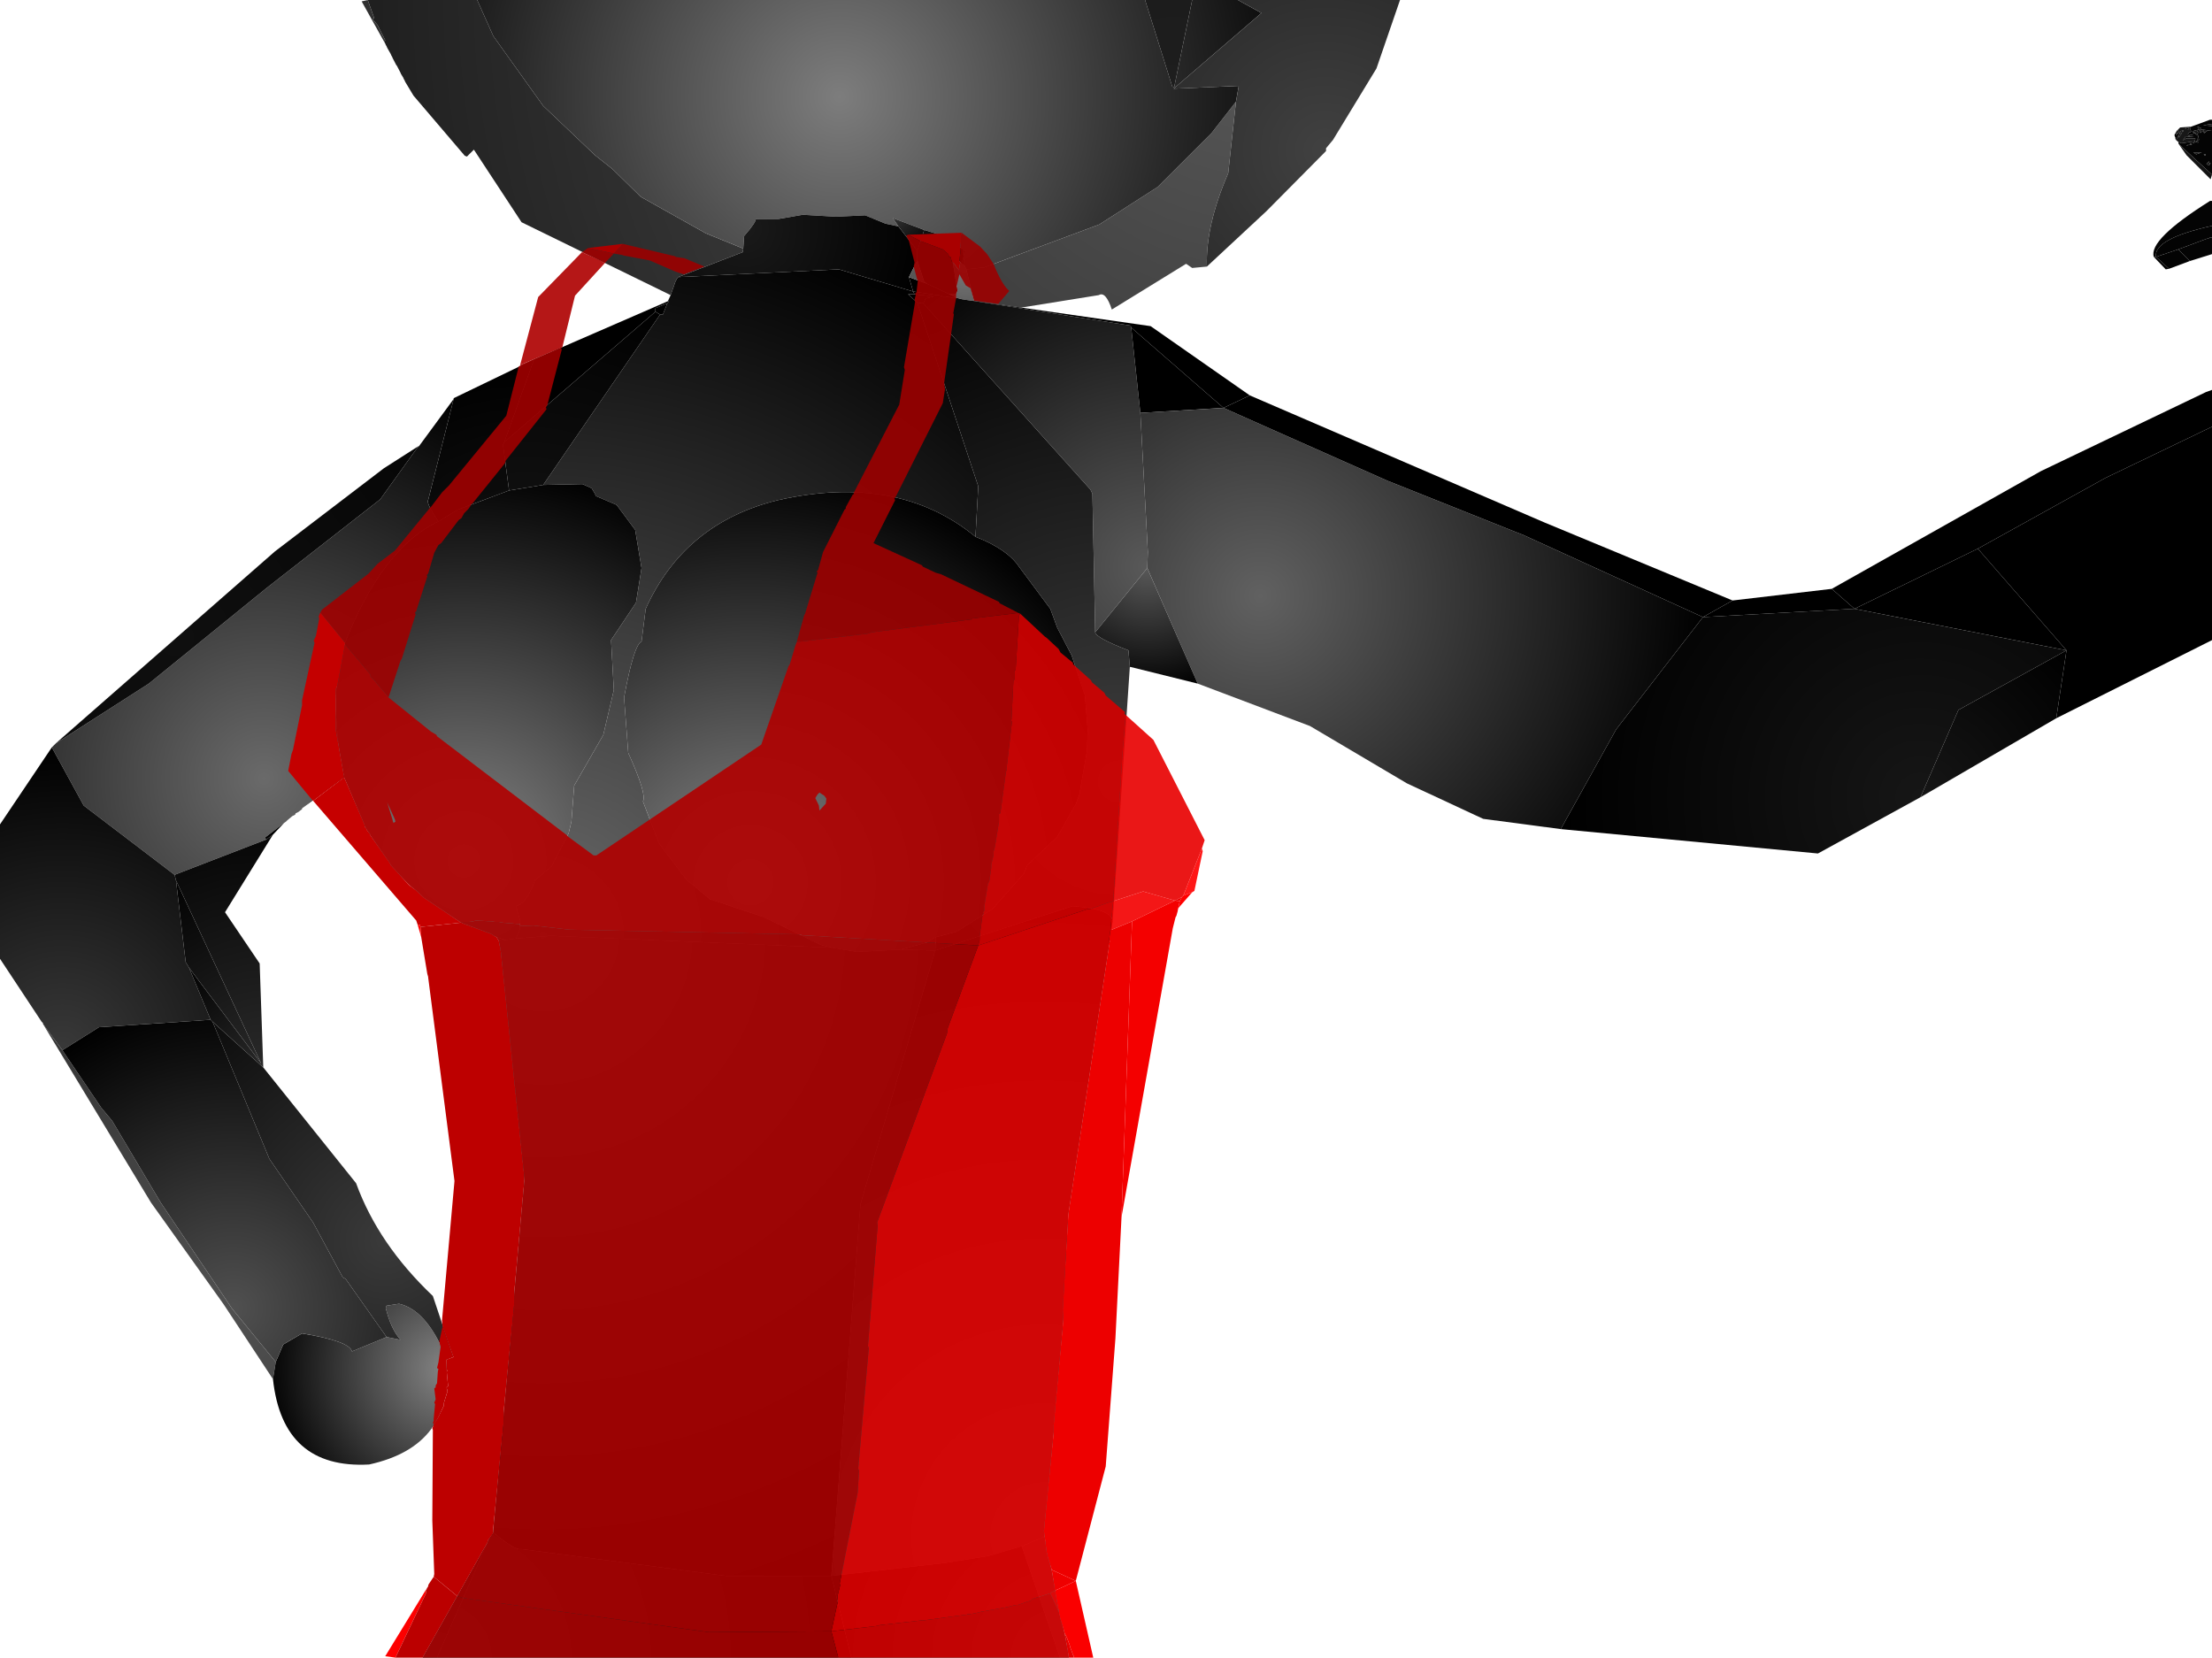 <?xml version="1.0" encoding="UTF-8" standalone="no"?>
<svg xmlns:xlink="http://www.w3.org/1999/xlink" height="299.1px" width="399.1px" xmlns="http://www.w3.org/2000/svg">
  <g transform="matrix(1.0, 0.0, 0.0, 1.0, 400.0, 300.0)">
    <path d="M-279.0 -246.75 L-305.9 -259.9 -314.5 -273.0 -315.75 -271.75 -316.15 -271.9 -325.4 -282.75 -326.9 -285.25 -327.0 -285.5 -327.15 -285.75 -327.25 -286.0 -327.65 -286.65 -327.75 -286.9 -328.4 -288.15 -328.5 -288.25 -329.15 -289.5 -329.25 -289.75 -329.4 -290.0 -329.5 -290.25 -330.15 -291.4 -330.25 -291.65 -330.4 -291.9 -330.5 -292.15 -330.65 -292.4 -330.5 -292.75 -331.9 -295.5 -332.75 -296.5 -332.5 -296.75 -333.65 -300.0 -313.9 -300.0 -311.0 -293.5 -302.0 -280.9 -292.65 -272.0 -289.5 -269.5 -284.4 -264.5 -272.65 -257.9 -265.9 -255.15 -266.0 -254.5 -277.65 -250.0 -277.9 -249.65 -278.15 -249.15 -279.0 -246.75 M-182.25 -251.9 L-184.9 -251.65 -186.0 -252.4 -199.4 -244.15 Q-200.5 -247.5 -201.75 -246.75 L-215.75 -244.5 -224.25 -245.75 -225.65 -251.4 -222.4 -251.75 -201.65 -259.5 -191.15 -266.25 -181.4 -276.0 -177.0 -281.65 -178.4 -268.75 Q-182.5 -259.25 -182.25 -251.9" fill="url(#gradient0)" fill-rule="evenodd" stroke="none"/>
    <path d="M-313.9 -300.0 L-193.4 -300.0 -188.5 -284.4 -188.15 -284.25 -184.9 -300.0 -176.65 -300.0 -172.4 -297.65 -188.25 -284.0 -176.5 -284.5 -177.0 -281.65 -181.4 -276.0 -191.15 -266.25 -201.65 -259.5 -222.4 -251.75 -225.65 -251.4 -226.0 -252.15 -226.15 -253.65 -226.15 -253.9 -225.9 -254.9 -226.25 -255.0 -229.65 -257.4 -233.25 -258.5 -238.9 -260.65 -237.9 -259.15 -240.25 -259.65 -243.9 -261.15 -249.15 -260.9 -255.15 -261.25 -259.5 -260.5 -263.65 -260.5 Q-263.5 -260.0 -265.75 -257.4 L-265.9 -255.15 -272.65 -257.9 -284.4 -264.5 -289.5 -269.5 -292.65 -272.0 -302.0 -280.9 -311.0 -293.5 -313.9 -300.0" fill="url(#gradient1)" fill-rule="evenodd" stroke="none"/>
    <path d="M-237.9 -259.15 L-234.5 -254.75 -234.5 -253.0 -236.0 -250.0 -235.25 -247.4 -248.65 -251.4 -277.65 -250.0 -266.0 -254.5 -265.9 -255.15 -265.75 -257.4 Q-263.5 -260.0 -263.65 -260.5 L-259.5 -260.5 -255.15 -261.25 -249.15 -260.9 -243.9 -261.15 -240.25 -259.65 -237.9 -259.15" fill="url(#gradient2)" fill-rule="evenodd" stroke="none"/>
    <path d="M-234.5 -254.75 L-237.9 -259.15 -238.9 -260.65 -233.25 -258.5 -234.5 -254.75" fill="url(#gradient3)" fill-rule="evenodd" stroke="none"/>
    <path d="M-234.5 -253.0 L-234.5 -254.75 -233.25 -258.5 -229.65 -257.4 -226.25 -255.0 -226.15 -253.9 -226.15 -253.65 -226.5 -252.5 -228.4 -254.0 -228.65 -253.75 -228.25 -253.65 -227.25 -247.5 -227.65 -246.9 -228.9 -247.0 -232.65 -248.75 -233.25 -249.15 -234.5 -253.0" fill="url(#gradient4)" fill-rule="evenodd" stroke="none"/>
    <path d="M-193.4 -300.0 L-184.9 -300.0 -188.15 -284.25 -188.5 -284.4 -193.4 -300.0" fill="url(#gradient5)" fill-rule="evenodd" stroke="none"/>
    <path d="M-176.65 -300.0 L-147.4 -300.0 -151.65 -287.65 -159.5 -274.75 -160.75 -273.25 -160.75 -272.75 -171.5 -261.9 -182.25 -251.9 Q-182.5 -259.25 -178.4 -268.75 L-177.0 -281.65 -176.5 -284.5 -188.25 -284.0 -172.4 -297.65 -176.65 -300.0" fill="url(#gradient6)" fill-rule="evenodd" stroke="none"/>
    <path d="M-330.65 -292.4 L-334.75 -299.75 -333.65 -300.0 -332.5 -296.75 -332.75 -296.5 -331.9 -295.5 -330.5 -292.75 -330.65 -292.4" fill="url(#gradient7)" fill-rule="evenodd" stroke="none"/>
    <path d="M-310.0 -130.25 L-310.4 -130.9 -308.75 -130.4 -310.0 -130.25 M-279.5 -245.65 L-279.0 -246.75 -278.15 -249.15 -277.9 -249.65 -277.65 -250.0 -248.65 -251.4 -235.25 -247.4 -235.0 -246.9 -236.15 -246.9 -234.5 -245.4 -223.5 -212.25 -224.0 -203.15 Q-238.0 -214.65 -259.65 -209.75 -276.5 -205.65 -283.5 -190.15 L-284.25 -184.25 Q-285.65 -183.65 -287.4 -174.15 L-286.65 -164.15 Q-283.25 -156.65 -284.0 -155.4 L-281.15 -147.9 -276.15 -141.25 -271.9 -137.75 -262.15 -134.5 -251.9 -129.5 -249.9 -129.0 -300.65 -131.15 -306.9 -130.65 -306.25 -132.15 -306.15 -133.9 -306.9 -136.5 Q-304.9 -137.0 -303.5 -141.15 L-300.5 -143.65 -297.4 -149.65 -296.9 -151.75 -296.4 -158.25 -291.15 -167.4 -289.25 -175.5 -289.75 -184.5 -285.25 -191.25 -284.25 -197.5 -285.4 -204.4 -288.75 -208.9 -292.5 -210.5 -292.65 -210.9 -293.25 -211.9 -294.9 -212.65 -302.0 -212.5 -280.9 -243.25 -280.4 -243.25 -279.65 -245.15 -279.4 -245.5 -279.4 -245.65 -279.5 -245.65 M-231.15 -130.9 L-231.25 -128.5 -237.5 -128.65 -232.9 -129.9 -231.15 -130.9" fill="url(#gradient8)" fill-rule="evenodd" stroke="none"/>
    <path d="M-235.25 -247.4 L-236.0 -250.0 -232.65 -248.75 -228.9 -247.0 -227.4 -246.25 -228.15 -246.25 -228.65 -246.4 -229.0 -246.4 -229.4 -246.5 -229.9 -246.5 -230.25 -246.65 -235.25 -247.4" fill="url(#gradient9)" fill-rule="evenodd" stroke="none"/>
    <path d="M-225.65 -251.4 L-224.25 -245.75 -224.65 -245.75 -224.75 -245.75 -226.4 -246.0 -227.4 -246.25 -228.9 -247.0 -227.65 -246.9 -227.25 -247.5 -228.25 -253.65 -228.65 -253.75 -228.4 -254.0 -226.5 -252.5 -226.0 -252.15 -225.65 -251.4 M-236.0 -250.0 L-234.5 -253.0 -233.25 -249.15 -232.65 -248.75 -236.0 -250.0" fill="url(#gradient10)" fill-rule="evenodd" stroke="none"/>
    <path d="M-7.0 -276.65 L-6.65 -277.0 -4.65 -277.15 -4.9 -277.0 -4.65 -276.25 -5.15 -276.0 -5.25 -275.75 -4.25 -275.65 -5.25 -275.5 -4.15 -275.25 -5.65 -275.4 -6.15 -274.65 -5.65 -275.0 -3.9 -275.0 -4.0 -274.5 -6.4 -274.15 -7.0 -274.4 -7.4 -274.75 -6.5 -276.4 -7.4 -275.65 -7.45 -276.0 -7.5 -276.15 -7.4 -276.1 -7.15 -275.9 -7.0 -276.65 M-0.9 -277.65 L-0.9 -277.25 -2.5 -277.4 -0.9 -277.65 M-6.25 -276.15 L-6.9 -275.65 -6.9 -275.15 -6.25 -276.15 M-5.75 -276.75 L-5.15 -276.65 -5.0 -276.9 -5.5 -277.0 -5.75 -276.75 M-6.15 -276.25 L-6.0 -276.5 -6.4 -276.4 -6.15 -276.25 M-2.9 -276.9 L-3.1 -276.3 -3.25 -276.65 -3.7 -276.4 -3.4 -276.25 -3.5 -275.4 -3.5 -275.9 -3.75 -275.65 -3.9 -276.0 -4.25 -275.9 -4.0 -276.25 -4.4 -276.0 -4.4 -276.3 -3.9 -276.5 -3.7 -276.4 -3.4 -276.65 -3.5 -277.15 -2.9 -276.9 M-0.9 -276.4 L-1.75 -276.4 -2.4 -275.9 -2.15 -276.25 -2.5 -276.15 -2.4 -276.5 -3.0 -276.0 -3.1 -276.3 -2.9 -276.65 -0.9 -276.4 M-3.4 -274.25 L-3.9 -274.4 -3.5 -274.65 -3.4 -274.25 M-3.5 -274.75 L-3.4 -275.65 -3.25 -274.75 -3.5 -274.75 M-4.5 -273.9 L-5.0 -273.9 -4.75 -274.15 -4.5 -273.9 M-4.15 -274.15 L-4.4 -274.25 -4.0 -274.4 -4.15 -274.15 M-2.75 -272.5 L-3.75 -272.15 -4.25 -272.5 -2.75 -272.5 M-2.4 -272.15 L-2.0 -272.15 -2.15 -271.9 -2.4 -272.15 M-1.9 -270.4 L-1.4 -270.9 -1.4 -270.5 -1.15 -270.65 -1.4 -270.15 -1.9 -270.4 M-5.15 -273.9 L-5.25 -273.65 -5.5 -273.75 -5.15 -273.9" fill="url(#gradient11)" fill-rule="evenodd" stroke="none"/>
    <path d="M-7.4 -276.1 L-7.25 -276.4 -7.0 -276.65 -7.15 -275.9 -7.4 -276.1 M-4.65 -277.15 L-1.25 -278.4 -0.9 -278.4 -0.9 -277.65 -2.5 -277.4 -0.9 -277.25 -0.9 -276.4 -0.9 -268.5 -6.9 -274.0 -7.0 -274.4 -6.4 -274.15 -4.0 -274.5 -3.9 -275.0 -5.65 -275.0 -6.15 -274.65 -5.65 -275.4 -4.15 -275.25 -5.25 -275.5 -4.25 -275.65 -5.25 -275.75 -5.15 -276.0 -4.65 -276.25 -4.9 -277.0 -4.65 -277.15 M-7.4 -274.75 L-7.5 -274.9 -7.5 -275.15 -7.65 -275.5 -7.65 -275.75 -7.45 -276.0 -7.4 -275.65 -6.5 -276.4 -7.4 -274.75 M-6.15 -276.25 L-6.4 -276.4 -6.0 -276.5 -6.15 -276.25 M-5.75 -276.75 L-5.5 -277.0 -5.0 -276.9 -5.15 -276.65 -5.75 -276.75 M-6.25 -276.15 L-6.9 -275.15 -6.9 -275.65 -6.25 -276.15 M-0.9 -276.4 L-2.9 -276.65 -3.1 -276.3 -3.0 -276.0 -2.4 -276.5 -2.5 -276.15 -2.15 -276.25 -2.4 -275.9 -1.75 -276.4 -0.9 -276.4 M-2.9 -276.9 L-3.5 -277.15 -3.4 -276.65 -3.7 -276.4 -3.9 -276.5 -4.4 -276.3 -4.4 -276.0 -4.0 -276.25 -4.25 -275.9 -3.9 -276.0 -3.75 -275.65 -3.5 -275.9 -3.5 -275.4 -3.4 -276.25 -3.7 -276.4 -3.25 -276.65 -3.1 -276.3 -2.9 -276.9 M-3.4 -274.25 L-3.5 -274.75 -3.5 -274.65 -3.9 -274.4 -3.4 -274.25 M-3.5 -274.75 L-3.25 -274.75 -3.4 -275.65 -3.5 -274.75 M-1.9 -270.4 L-1.4 -270.15 -1.15 -270.65 -1.4 -270.5 -1.4 -270.9 -1.9 -270.4 M-2.4 -272.15 L-2.15 -271.9 -2.0 -272.15 -2.4 -272.15 M-2.75 -272.5 L-4.25 -272.5 -3.75 -272.15 -2.75 -272.5 M-4.15 -274.15 L-4.0 -274.4 -4.4 -274.25 -4.15 -274.15 M-4.5 -273.9 L-4.75 -274.15 -5.0 -273.9 -4.5 -273.9 M-5.15 -273.9 L-5.5 -273.75 -5.25 -273.65 -5.15 -273.9" fill="url(#gradient12)" fill-rule="evenodd" stroke="none"/>
    <path d="M-0.9 -268.5 L-1.15 -267.65 -5.5 -272.0 -6.9 -274.0 -0.9 -268.5" fill="url(#gradient13)" fill-rule="evenodd" stroke="none"/>
    <path d="M-3.5 -274.75 L-3.4 -274.25 -3.5 -274.65 -3.5 -274.75" fill="url(#gradient14)" fill-rule="evenodd" stroke="none"/>
    <path d="M-11.0 -253.65 Q-11.5 -256.9 -0.9 -259.25 L-0.9 -257.15 -1.25 -257.15 -1.5 -257.0 -1.9 -256.9 -3.25 -256.4 -7.0 -255.0 -11.0 -253.65" fill="url(#gradient15)" fill-rule="evenodd" stroke="none"/>
    <path d="M-11.4 -253.65 Q-12.4 -256.75 -1.25 -263.75 L-0.9 -263.75 -0.9 -259.25 Q-11.5 -256.9 -11.0 -253.65 L-11.4 -253.65" fill="url(#gradient16)" fill-rule="evenodd" stroke="none"/>
    <path d="M-11.4 -253.65 L-11.0 -253.65 -8.65 -251.5 -9.25 -251.4 -11.4 -253.65 M-0.9 -257.15 L-0.9 -254.15 -4.9 -252.9 -7.0 -255.0 -3.25 -256.4 -1.9 -256.9 -1.5 -257.0 -1.25 -257.15 -0.9 -257.15" fill="url(#gradient17)" fill-rule="evenodd" stroke="none"/>
    <path d="M-4.9 -252.9 L-8.65 -251.5 -11.0 -253.65 -7.0 -255.0 -4.9 -252.9" fill="url(#gradient18)" fill-rule="evenodd" stroke="none"/>
    <path d="M-226.5 -252.5 L-226.15 -253.65 -226.0 -252.15 -226.5 -252.5 M-226.15 -253.9 L-226.25 -255.0 -225.9 -254.9 -226.15 -253.9" fill="url(#gradient19)" fill-rule="evenodd" stroke="none"/>
    <path d="M-227.4 -246.25 L-226.4 -246.0 -224.75 -245.75 -224.65 -245.75 -196.0 -241.25 -195.9 -240.9 -194.25 -225.5 -192.9 -200.4 -193.0 -197.5 -202.4 -185.9 -202.9 -210.9 -203.25 -211.65 -233.4 -245.25 -233.0 -246.15 -231.5 -246.5 -235.0 -246.9 -235.25 -247.4 -230.25 -246.65 -229.9 -246.5 -229.4 -246.5 -229.0 -246.4 -228.65 -246.4 -228.15 -246.25 -227.4 -246.25" fill="url(#gradient20)" fill-rule="evenodd" stroke="none"/>
    <path d="M-235.0 -246.9 L-231.5 -246.5 -233.0 -246.15 -233.4 -245.25 -234.5 -245.4 -236.15 -246.9 -235.0 -246.9 M-281.75 -243.75 L-281.75 -244.4 -279.9 -245.15 -279.65 -245.15 -280.4 -243.25 -280.9 -243.25 -281.75 -243.75" fill="url(#gradient21)" fill-rule="evenodd" stroke="none"/>
    <path d="M-196.15 -179.65 L-199.25 -133.75 Q-199.4 -136.0 -206.5 -136.5 L-231.25 -128.5 -231.15 -130.9 -227.4 -131.9 -220.9 -136.0 -215.25 -142.4 -214.65 -143.9 -209.25 -149.0 -205.9 -154.9 -205.25 -156.65 -203.9 -164.4 -203.75 -168.25 -204.25 -174.5 -206.65 -181.75 -209.25 -186.75 -210.5 -190.15 -216.15 -197.75 Q-218.25 -200.9 -224.0 -203.15 L-223.5 -212.25 -234.5 -245.4 -233.4 -245.25 -203.25 -211.65 -202.9 -210.9 -202.4 -185.9 Q-202.25 -184.9 -196.4 -182.65 L-196.15 -179.65" fill="url(#gradient22)" fill-rule="evenodd" stroke="none"/>
    <path d="M-224.0 -203.15 Q-218.25 -200.9 -216.15 -197.75 L-210.5 -190.15 -209.25 -186.75 -206.65 -181.75 -204.25 -174.5 -203.75 -168.25 -203.9 -164.4 -205.25 -156.65 -205.9 -154.9 -209.25 -149.0 -214.65 -143.9 -215.25 -142.4 -220.9 -136.0 -227.4 -131.9 -231.15 -130.9 -232.9 -129.9 -237.5 -128.65 -245.4 -128.25 -249.9 -129.0 -251.9 -129.5 -262.15 -134.5 -271.9 -137.75 -276.15 -141.25 -281.15 -147.9 -284.0 -155.4 Q-283.25 -156.65 -286.65 -164.15 L-287.4 -174.15 Q-285.65 -183.65 -284.25 -184.25 L-283.5 -190.15 Q-276.5 -205.65 -259.65 -209.75 -238.0 -214.65 -224.0 -203.15" fill="url(#gradient23)" fill-rule="evenodd" stroke="none"/>
    <path d="M-311.0 -23.5 L-305.4 -86.9 -310.0 -130.25 -308.75 -130.4 -306.9 -130.65 -300.65 -131.15 -249.9 -129.0 -245.4 -128.25 -237.5 -128.65 -231.25 -128.5 -244.75 -82.75 -250.0 -15.65 -269.0 -15.65 -306.0 -20.5 Q-307.0 -20.15 -311.0 -23.5" fill="url(#gradient24)" fill-rule="evenodd" stroke="none"/>
    <path d="M-310.4 -130.9 L-316.65 -133.4 -323.15 -137.5 -329.4 -143.5 -334.15 -150.75 -337.9 -159.75 -338.0 -160.25 Q-340.9 -174.65 -337.75 -184.0 -331.0 -201.15 -320.9 -205.9 L-317.5 -208.0 -308.15 -211.5 -302.0 -212.5 -294.9 -212.65 -293.25 -211.9 -292.65 -210.9 -292.5 -210.5 -288.75 -208.9 -285.4 -204.4 -284.25 -197.5 -285.25 -191.25 -289.75 -184.5 -289.25 -175.5 -291.15 -167.4 -296.4 -158.25 -296.9 -151.75 -297.4 -149.65 -300.5 -143.65 -303.5 -141.15 Q-304.9 -137.0 -306.9 -136.5 L-306.15 -133.9 -306.25 -132.15 -306.9 -130.65 -308.75 -130.4 -310.4 -130.9" fill="url(#gradient25)" fill-rule="evenodd" stroke="none"/>
    <path d="M-280.9 -243.25 L-302.0 -212.5 -308.15 -211.5 -309.25 -219.75 -309.0 -220.25 -281.75 -243.75 -280.9 -243.25" fill="url(#gradient26)" fill-rule="evenodd" stroke="none"/>
    <path d="M-303.65 -235.15 L-279.5 -245.65 -279.4 -245.65 -279.4 -245.5 -279.65 -245.15 -279.9 -245.15 -281.75 -244.4 -281.75 -243.75 -309.0 -220.25 -303.65 -235.15" fill="url(#gradient27)" fill-rule="evenodd" stroke="none"/>
    <path d="M-215.75 -244.5 L-192.4 -241.15 -174.5 -228.65 -179.25 -226.4 -195.9 -240.9 -196.0 -241.25 -224.65 -245.75 -224.25 -245.75 -215.75 -244.5" fill="url(#gradient28)" fill-rule="evenodd" stroke="none"/>
    <path d="M-195.9 -240.9 L-179.25 -226.4 -194.25 -225.5 -195.9 -240.9" fill="url(#gradient29)" fill-rule="evenodd" stroke="none"/>
    <path d="M-118.4 -150.4 L-132.4 -152.25 -146.15 -158.65 -163.65 -169.0 -183.9 -176.65 -193.0 -197.5 -192.9 -200.4 -194.25 -225.5 -179.25 -226.4 -149.65 -213.25 -125.0 -203.4 -92.75 -188.65 -108.4 -168.4 -118.4 -150.4" fill="url(#gradient30)" fill-rule="evenodd" stroke="none"/>
    <path d="M-174.5 -228.65 L-121.4 -205.75 -87.4 -191.65 -92.75 -188.65 -125.0 -203.4 -149.65 -213.25 -179.25 -226.4 -174.5 -228.65" fill="url(#gradient31)" fill-rule="evenodd" stroke="none"/>
    <path d="M-69.5 -193.75 L-65.4 -190.15 -92.75 -188.65 -87.4 -191.65 -69.5 -193.75" fill="url(#gradient32)" fill-rule="evenodd" stroke="none"/>
    <path d="M-0.9 -223.0 L-20.15 -213.75 -43.15 -201.0 -65.4 -190.15 -69.5 -193.75 -31.75 -215.0 -2.0 -229.25 -0.9 -229.65 -0.9 -223.0" fill="url(#gradient33)" fill-rule="evenodd" stroke="none"/>
    <path d="M-43.15 -201.0 L-20.15 -213.75 -0.9 -223.0 -0.9 -184.5 -29.0 -170.4 -27.15 -182.65 -43.15 -201.0" fill="url(#gradient34)" fill-rule="evenodd" stroke="none"/>
    <path d="M-43.15 -201.0 L-27.15 -182.65 -65.4 -190.15 -43.15 -201.0" fill="url(#gradient35)" fill-rule="evenodd" stroke="none"/>
    <path d="M-318.15 -228.0 L-318.15 -228.15 -303.65 -235.15 -309.0 -220.25 -309.25 -219.75 -308.15 -211.5 -317.5 -208.0 -320.9 -205.9 Q-323.15 -209.25 -322.75 -209.75 L-318.15 -228.0" fill="url(#gradient36)" fill-rule="evenodd" stroke="none"/>
    <path d="M-345.5 -154.15 L-345.5 -154.0 -346.15 -153.5 -346.65 -153.25 -346.75 -153.0 -347.25 -152.75 -348.15 -152.0 -348.4 -151.75 -348.75 -151.5 -352.15 -148.9 -352.0 -148.5 -368.5 -142.15 -384.9 -154.65 -390.65 -165.15 -389.9 -165.9 -373.15 -176.65 -351.9 -193.9 -331.4 -209.9 -324.75 -219.15 -324.4 -219.5 -318.15 -228.0 -322.75 -209.75 Q-323.15 -209.25 -320.9 -205.9 -331.0 -201.15 -337.75 -184.0 -340.9 -174.65 -338.0 -160.25 L-345.5 -154.15" fill="url(#gradient37)" fill-rule="evenodd" stroke="none"/>
    <path d="M-324.65 -219.4 L-324.4 -219.5 -324.75 -219.15 -324.65 -219.4" fill="url(#gradient38)" fill-rule="evenodd" stroke="none"/>
    <path d="M-389.9 -165.9 L-350.4 -200.5 -330.75 -215.5 -324.65 -219.4 -324.75 -219.15 -331.4 -209.9 -351.9 -193.9 -373.15 -176.65 -389.9 -165.9" fill="url(#gradient39)" fill-rule="evenodd" stroke="none"/>
    <path d="M-27.15 -182.65 L-46.65 -171.9 -53.5 -156.15 -72.0 -146.0 -118.4 -150.4 -108.4 -168.4 -92.75 -188.65 -65.4 -190.15 -27.15 -182.65" fill="url(#gradient40)" fill-rule="evenodd" stroke="none"/>
    <path d="M-183.9 -176.65 L-196.0 -179.65 -196.15 -179.65 -196.4 -182.65 Q-202.25 -184.9 -202.4 -185.9 L-193.0 -197.5 -183.9 -176.65" fill="url(#gradient41)" fill-rule="evenodd" stroke="none"/>
    <path d="M-27.15 -182.65 L-29.0 -170.4 -53.5 -156.15 -46.65 -171.9 -27.15 -182.65" fill="url(#gradient42)" fill-rule="evenodd" stroke="none"/>
    <path d="M-392.25 -115.25 L-392.25 -115.4 -392.5 -115.65 -400.0 -127.0 -400.0 -151.25 -390.65 -165.15 -384.9 -154.65 -368.5 -142.15 -368.25 -141.15 -366.5 -126.4 -365.9 -125.4 -362.0 -116.0 -382.15 -114.65 -388.75 -110.5 -392.25 -115.25" fill="url(#gradient43)" fill-rule="evenodd" stroke="none"/>
    <path d="M-350.75 -51.15 L-359.65 -64.65 -372.75 -83.0 -392.25 -115.25 -388.75 -110.5 -381.75 -100.15 -379.75 -97.75 -371.0 -83.0 -358.15 -63.9 -350.25 -54.25 -350.75 -51.15" fill="url(#gradient44)" fill-rule="evenodd" stroke="none"/>
    <path d="M-319.5 -54.65 Q-317.9 -39.15 -333.4 -35.75 -349.0 -34.9 -350.75 -51.15 L-350.25 -54.25 -348.9 -57.4 -345.5 -59.4 Q-336.9 -58.0 -336.5 -56.15 L-330.25 -58.75 -327.75 -58.25 Q-329.5 -60.25 -330.4 -64.0 L-330.25 -64.4 -328.0 -64.75 Q-323.15 -63.65 -319.75 -55.65 L-319.5 -54.65" fill="url(#gradient45)" fill-rule="evenodd" stroke="none"/>
    <path d="M-388.75 -110.5 L-382.15 -114.65 -362.0 -116.0 -361.65 -115.65 -351.4 -90.9 -343.5 -79.4 -338.15 -69.5 -337.65 -69.25 -330.25 -58.75 -336.5 -56.15 Q-336.9 -58.0 -345.5 -59.4 L-348.9 -57.4 -350.25 -54.25 -358.15 -63.9 -371.0 -83.0 -379.75 -97.75 -381.75 -100.15 -388.75 -110.5" fill="url(#gradient46)" fill-rule="evenodd" stroke="none"/>
    <path d="M-352.5 -107.4 L-335.75 -86.5 Q-331.75 -75.5 -321.9 -66.15 L-318.25 -55.25 -319.75 -55.65 Q-323.15 -63.65 -328.0 -64.75 L-330.25 -64.4 -330.4 -64.0 Q-329.5 -60.25 -327.75 -58.25 L-330.25 -58.75 -337.65 -69.25 -338.15 -69.5 -343.5 -79.4 -351.4 -90.9 -361.65 -115.65 -352.9 -107.75 -352.65 -107.5 -352.5 -107.4" fill="url(#gradient47)" fill-rule="evenodd" stroke="none"/>
    <path d="M-362.0 -116.0 L-365.9 -125.4 -352.9 -108.15 -352.9 -107.75 -361.65 -115.65 -362.0 -116.0" fill="url(#gradient48)" fill-rule="evenodd" stroke="none"/>
    <path d="M-365.9 -125.4 L-366.5 -126.4 -368.25 -141.15 -352.9 -108.15 -365.9 -125.4" fill="url(#gradient49)" fill-rule="evenodd" stroke="none"/>
    <path d="M-350.75 -149.4 L-359.4 -135.4 -353.15 -126.15 -352.5 -107.4 -352.65 -107.5 -352.9 -107.75 -352.9 -108.15 -368.25 -141.15 -368.5 -142.15 -352.0 -148.5 -350.75 -149.4" fill="url(#gradient50)" fill-rule="evenodd" stroke="none"/>
    <path d="M-348.75 -151.5 L-350.75 -149.4 -352.0 -148.5 -352.15 -148.9 -348.75 -151.5" fill="url(#gradient51)" fill-rule="evenodd" stroke="none"/>
    <path d="M-337.9 -159.75 L-345.5 -154.15 -338.0 -160.25 -337.9 -159.75" fill="url(#gradient52)" fill-rule="evenodd" stroke="none"/>
    <path d="M-199.25 -133.75 L-207.25 -80.9 -208.15 -61.5 -211.5 -22.75 -215.65 -21.0 -221.65 -19.25 -229.4 -18.0 -250.0 -15.65 -244.75 -82.75 -231.25 -128.5 -206.5 -136.5 Q-199.4 -136.0 -199.25 -133.75" fill="url(#gradient53)" fill-rule="evenodd" stroke="none"/>
    <path d="M-211.5 -22.75 L-207.25 -1.9 -207.15 -0.9 -208.75 -0.9 -215.65 -21.0 -211.5 -22.75" fill="url(#gradient54)" fill-rule="evenodd" stroke="none"/>
    <path d="M-208.75 -0.9 L-246.4 -0.9 -250.0 -15.65 -229.4 -18.0 -221.65 -19.25 -215.65 -21.0 -208.75 -0.9" fill="url(#gradient55)" fill-rule="evenodd" stroke="none"/>
    <path d="M-318.25 -55.25 L-319.5 -54.65 -319.75 -55.65 -318.25 -55.25" fill="url(#gradient56)" fill-rule="evenodd" stroke="none"/>
    <path d="M-246.4 -0.9 L-321.15 -0.9 -312.0 -21.75 -312.0 -21.9 -311.9 -22.15 -311.0 -23.5 Q-307.0 -20.15 -306.0 -20.5 L-269.0 -15.65 -250.0 -15.65 -246.4 -0.9" fill="url(#gradient57)" fill-rule="evenodd" stroke="none"/>
    <path d="M-321.15 -0.9 L-323.75 -0.9 -312.0 -21.75 -321.15 -0.9" fill="url(#gradient58)" fill-rule="evenodd" stroke="none"/>
    <path d="M-236.15 -257.65 L-226.5 -258.0 -226.65 -257.5 -226.65 -256.25 -226.75 -255.5 -226.65 -255.25 -226.9 -252.9 -226.75 -252.65 -227.0 -251.25 -227.9 -252.5 -228.25 -252.75 -228.5 -253.65 -228.75 -253.65 -228.9 -254.15 -229.9 -255.0 -233.9 -256.5 -236.15 -257.65" fill="#a90000" fill-rule="evenodd" stroke="none"/>
    <path d="M-256.25 -184.15 L-254.9 -189.0 -254.75 -189.25 -252.5 -196.65 -252.65 -196.9 -252.4 -197.15 -251.5 -200.4 -247.65 -208.0 -247.4 -208.25 -247.4 -208.5 -246.15 -210.75 -245.9 -210.9 -246.0 -211.0 -237.75 -227.0 -236.75 -233.25 -236.9 -233.75 -234.9 -245.5 -235.0 -245.9 -234.75 -246.9 -235.0 -246.9 -234.65 -247.25 -234.4 -249.4 -234.5 -249.5 -235.15 -251.9 -235.0 -252.65 -236.0 -256.5 -236.5 -257.5 -236.15 -257.65 -233.9 -256.5 -229.9 -255.0 -228.9 -254.15 -228.75 -253.65 -228.5 -253.65 -228.25 -252.75 -227.9 -252.5 -227.0 -251.25 -226.75 -252.65 -226.9 -252.9 -226.65 -255.25 -226.75 -255.5 -226.65 -256.25 -226.65 -257.5 -226.5 -258.0 -223.15 -255.5 -221.9 -254.15 -220.75 -252.4 Q-219.25 -248.65 -217.9 -247.5 L-219.9 -245.15 -224.25 -245.75 -224.9 -248.0 -225.75 -248.5 -226.9 -250.5 -227.4 -248.4 -227.25 -247.65 -227.5 -246.9 -227.5 -246.25 -227.4 -246.15 -227.5 -246.15 -228.0 -243.5 -227.9 -243.25 -229.65 -230.9 -229.5 -229.75 -229.9 -227.25 -238.5 -210.15 -238.65 -210.15 -238.5 -209.75 -242.4 -202.0 -233.65 -198.0 -233.5 -197.75 -231.15 -196.65 -230.25 -196.4 -219.75 -191.4 -219.65 -191.15 -216.25 -189.4 -224.65 -188.4 -224.65 -188.25 -242.75 -185.9 -243.5 -185.65 -256.25 -184.15 M-287.65 -256.0 L-278.15 -253.75 -278.15 -253.65 -276.5 -253.4 -272.9 -251.9 -276.65 -250.5 -278.15 -251.0 -282.75 -253.0 -287.5 -253.9 -287.75 -254.0 -289.25 -254.25 -287.65 -256.0" fill="#9b0000" fill-opacity="0.91" fill-rule="evenodd" stroke="none"/>
    <path d="M-216.25 -189.4 L-215.9 -189.25 -216.15 -188.9 -216.75 -179.15 -217.0 -178.9 -216.9 -178.75 -216.9 -177.4 -217.15 -177.25 -217.5 -170.15 -217.65 -169.9 -217.4 -169.9 -218.4 -161.25 -218.4 -161.0 -218.5 -160.75 -219.5 -153.25 -219.75 -153.15 -219.75 -151.75 -220.5 -147.15 -220.75 -146.25 -220.75 -145.65 -221.15 -144.0 -221.15 -143.4 -221.5 -141.0 -221.75 -140.5 -222.4 -136.5 -222.4 -135.65 -222.65 -135.4 -222.5 -135.15 -222.75 -134.75 -223.25 -131.0 -223.25 -130.4 -223.5 -129.4 -255.25 -131.25 -255.65 -131.4 -297.25 -132.25 -303.75 -133.0 -306.15 -132.9 -306.15 -133.25 -309.15 -133.5 -310.0 -133.65 -310.65 -133.65 -311.25 -133.75 -314.15 -133.9 -314.65 -133.75 -315.4 -133.65 -317.0 -133.65 -323.5 -138.0 -325.0 -139.4 -326.15 -140.25 -329.5 -143.9 -329.65 -144.25 -333.15 -149.25 -333.15 -149.4 -333.75 -150.15 -333.9 -150.5 -334.0 -150.65 -334.15 -150.75 -334.25 -151.25 -337.9 -159.75 -339.4 -168.15 -339.4 -175.75 -339.15 -176.25 -337.75 -183.75 -333.15 -178.25 -333.15 -177.9 -332.5 -177.25 -329.9 -174.15 -322.25 -168.0 -321.25 -167.4 -321.15 -167.15 -297.65 -149.25 -297.65 -149.15 -292.9 -145.65 -292.4 -145.65 -262.65 -165.65 -257.75 -179.75 -257.5 -180.15 -256.5 -183.5 -256.25 -184.15 -243.5 -185.65 -242.75 -185.9 -224.65 -188.25 -224.65 -188.4 -216.25 -189.4 M-329.15 -151.9 L-329.0 -151.5 -328.65 -151.75 -328.75 -152.15 -330.15 -155.25 -329.15 -152.0 -329.15 -151.9 M-252.9 -156.0 L-252.25 -154.65 -252.15 -153.75 -251.0 -155.0 -250.9 -155.9 -251.25 -156.4 -252.15 -157.0 -252.5 -156.65 -252.9 -156.0" fill="#b00000" fill-opacity="0.91" fill-rule="evenodd" stroke="none"/>
    <path d="M-293.9 -255.25 L-287.65 -256.0 -289.25 -254.25 -293.9 -255.25" fill="#ac0000" fill-rule="evenodd" stroke="none"/>
    <path d="M-342.25 -189.4 L-341.9 -190.0 -333.5 -196.5 -331.9 -198.25 -328.75 -200.65 -322.4 -208.4 -322.15 -208.65 -320.25 -211.15 -319.0 -212.4 -308.65 -225.0 -306.4 -233.9 -306.15 -234.0 -306.15 -234.15 -298.75 -237.25 -298.65 -236.9 -301.25 -226.9 -301.5 -226.5 -301.4 -226.15 -308.75 -216.9 -308.9 -216.4 -314.75 -209.15 -315.0 -209.0 -315.15 -208.65 -315.5 -208.15 -316.25 -207.4 -316.75 -206.5 -317.25 -206.15 -320.4 -202.0 -320.9 -201.65 -321.65 -200.25 -322.75 -196.5 -323.0 -196.25 -322.9 -196.0 -324.9 -189.75 -325.15 -189.4 -325.0 -189.15 -327.5 -181.15 -327.75 -180.75 -329.9 -174.15 -332.5 -177.25 -333.15 -177.9 -333.15 -178.25 -337.75 -183.75 -337.75 -184.0 -342.15 -189.4 -342.25 -189.4 M-295.0 -254.5 L-293.9 -255.25 -289.25 -254.25 -290.9 -252.5 -291.65 -253.0 -295.0 -254.5" fill="#9e0000" fill-opacity="0.91" fill-rule="evenodd" stroke="none"/>
    <path d="M-306.15 -234.15 L-302.9 -246.4 -295.0 -254.5 -291.65 -253.0 -290.9 -252.5 -296.25 -246.65 -298.5 -237.5 -298.5 -237.4 -298.75 -237.25 -306.15 -234.15" fill="#ae0000" fill-opacity="0.91" fill-rule="evenodd" stroke="none"/>
    <path d="M-343.5 -155.5 L-343.75 -155.75 -348.0 -160.9 -347.4 -164.0 -347.15 -164.65 -345.5 -172.75 -345.5 -173.65 -343.25 -184.0 -343.4 -184.4 -343.0 -185.25 -342.4 -188.4 -342.5 -188.75 -342.25 -189.4 -342.15 -189.4 -337.75 -184.0 -337.75 -183.75 -339.15 -176.25 -339.4 -175.75 -339.4 -168.15 -337.9 -159.75 -343.5 -155.5" fill="#c40000" fill-rule="evenodd" stroke="none"/>
    <path d="M-215.9 -189.25 L-211.5 -185.15 -211.15 -184.9 -209.0 -182.9 -208.65 -182.25 -206.4 -180.4 -206.4 -180.15 -203.15 -177.25 -203.0 -176.9 -200.75 -175.0 -200.5 -174.5 -197.0 -171.5 -197.15 -171.25 -196.9 -171.0 -197.5 -163.75 -199.15 -137.4 -199.5 -137.25 -200.0 -137.15 -203.25 -136.0 -203.65 -136.0 -223.5 -129.4 -223.25 -130.4 -223.25 -131.0 -222.75 -134.75 -222.5 -135.15 -222.65 -135.4 -222.4 -135.65 -222.4 -136.5 -221.75 -140.5 -221.5 -141.0 -221.15 -143.4 -221.15 -144.0 -220.75 -145.65 -220.75 -146.25 -220.5 -147.15 -219.75 -151.75 -219.75 -153.15 -219.5 -153.25 -218.5 -160.75 -218.4 -161.0 -218.4 -161.25 -217.4 -169.9 -217.65 -169.9 -217.5 -170.15 -217.15 -177.25 -216.9 -177.4 -216.9 -178.75 -217.0 -178.9 -216.75 -179.15 -216.15 -188.9 -215.9 -189.25" fill="#d30000" fill-opacity="0.91" fill-rule="evenodd" stroke="none"/>
    <path d="M-223.5 -129.4 L-203.65 -136.0 -203.25 -136.0 -200.0 -137.15 -199.5 -137.25 -199.15 -137.4 -199.65 -132.15 -199.9 -130.4 -199.75 -130.15 -200.0 -129.75 -199.9 -129.4 -207.25 -80.9 -208.25 -63.65 -208.15 -61.9 -209.9 -42.75 -209.9 -41.5 -211.65 -23.75 -211.15 -19.9 -211.0 -19.5 -211.0 -19.25 -210.25 -16.75 -209.65 -13.0 -210.4 -12.65 -210.5 -12.5 -213.75 -11.5 -213.9 -11.25 -216.4 -10.4 -216.75 -10.4 -218.4 -10.0 -223.15 -9.15 -223.65 -9.0 -225.0 -8.75 -225.4 -8.75 -225.65 -8.65 -233.15 -7.65 -233.5 -7.65 -241.4 -6.75 -241.5 -6.65 -250.0 -5.65 -248.9 -10.75 -248.9 -12.0 -248.4 -14.0 -248.5 -14.25 -245.25 -30.65 -245.0 -34.65 -245.15 -35.0 -243.25 -56.75 -243.4 -57.15 -241.65 -78.9 -241.75 -79.4 -229.15 -113.5 -229.0 -114.5 -223.5 -129.4" fill="#dd0000" fill-opacity="0.91" fill-rule="evenodd" stroke="none"/>
    <path d="M-196.9 -171.0 L-191.9 -166.5 -182.65 -148.4 -183.15 -146.9 -186.5 -138.4 -186.75 -138.15 -188.0 -137.5 -193.75 -139.15 -199.15 -137.4 -197.5 -163.75 -196.9 -171.0 M-210.5 -12.5 L-210.4 -12.65 -209.65 -13.0 -208.9 -9.0 -210.5 -12.5" fill="#e80000" fill-opacity="0.91" fill-rule="evenodd" stroke="none"/>
    <path d="M-324.65 -133.15 L-324.9 -133.9 -343.5 -155.5 -337.9 -159.75 -334.25 -151.25 -334.15 -150.75 -334.0 -150.65 -333.9 -150.5 -333.75 -150.15 -333.15 -149.4 -333.15 -149.25 -329.65 -144.25 -329.5 -143.9 -326.15 -140.25 -325.0 -139.4 -323.5 -138.0 -317.0 -133.65 -317.0 -133.5 -324.15 -132.75 -324.25 -133.15 -324.65 -133.15" fill="#c60000" fill-rule="evenodd" stroke="none"/>
    <path d="M-321.75 -15.5 L-321.65 -16.0 -322.0 -25.65 -321.9 -42.0 -322.0 -42.25 -321.75 -43.0 -321.0 -44.15 -319.9 -46.4 -320.0 -46.65 -319.9 -46.9 -319.25 -49.0 -319.4 -49.5 -319.4 -49.75 -319.15 -49.9 -319.4 -52.5 -319.25 -52.75 -319.4 -52.75 -319.5 -54.65 -318.15 -55.15 -318.25 -55.25 -320.15 -60.65 -320.25 -61.75 -318.0 -86.9 -322.75 -123.65 -322.75 -123.75 -322.9 -124.25 -324.0 -130.9 -324.15 -132.75 -317.0 -133.5 -317.0 -133.65 -316.5 -133.4 -311.4 -131.5 -310.4 -130.9 -310.0 -130.25 -309.65 -128.4 -305.4 -87.65 -305.4 -86.9 -307.25 -66.4 -307.25 -64.5 -309.15 -45.0 -309.15 -43.25 -311.0 -24.25 -311.0 -23.5 -311.15 -23.15 -311.9 -22.15 -312.0 -21.9 -312.0 -21.75 -317.5 -12.0 -321.75 -15.5" fill="#bd0000" fill-rule="evenodd" stroke="none"/>
    <path d="M-328.65 -0.9 L-330.5 -1.15 -323.15 -13.15 -323.15 -12.5 -328.65 -0.9 M-324.0 -130.9 L-324.65 -133.15 -324.25 -133.15 -324.15 -132.75 -324.0 -130.9" fill="#fd0000" fill-rule="evenodd" stroke="none"/>
    <path d="M-183.15 -146.9 L-183.0 -146.4 -184.5 -139.25 -184.9 -139.0 -186.5 -138.4 -183.15 -146.9" fill="#ff0000" fill-opacity="0.91" fill-rule="evenodd" stroke="none"/>
    <path d="M-184.9 -139.0 L-187.4 -136.15 -187.15 -137.4 -186.75 -138.15 -186.5 -138.4 -184.9 -139.0" fill="#ff0000" fill-rule="evenodd" stroke="none"/>
    <path d="M-199.15 -137.4 L-193.75 -139.15 -188.0 -137.5 -195.75 -133.75 -199.65 -132.15 -199.15 -137.4" fill="#f30000" fill-opacity="0.91" fill-rule="evenodd" stroke="none"/>
    <path d="M-197.65 -80.4 L-198.75 -58.5 -200.5 -35.4 -205.9 -14.75 -210.25 -16.75 -211.0 -19.25 -211.0 -19.5 -211.15 -19.9 -211.65 -23.75 -209.9 -41.5 -209.9 -42.75 -208.15 -61.9 -208.25 -63.65 -207.25 -80.9 -199.9 -129.4 -200.0 -129.75 -199.75 -130.15 -199.9 -130.4 -199.65 -132.15 -195.75 -133.75 -197.65 -80.4" fill="#ed0000" fill-rule="evenodd" stroke="none"/>
    <path d="M-187.4 -136.15 L-187.5 -135.75 -187.5 -135.65 -187.75 -134.75 -187.9 -134.5 -188.4 -132.5 -197.65 -80.4 -195.75 -133.75 -188.0 -137.5 -187.15 -137.4 -187.4 -136.15" fill="#f40000" fill-rule="evenodd" stroke="none"/>
    <path d="M-188.0 -137.5 L-186.75 -138.15 -187.15 -137.4 -188.0 -137.5" fill="#ea0000" fill-rule="evenodd" stroke="none"/>
    <path d="M-223.5 -129.4 L-229.0 -114.5 -229.15 -113.5 -241.75 -79.4 -241.65 -78.9 -243.4 -57.15 -243.25 -56.75 -245.15 -35.0 -245.0 -34.65 -245.25 -30.65 -248.5 -14.25 -248.4 -14.0 -248.9 -12.0 -248.9 -10.75 -250.0 -5.65 -272.15 -5.5 -316.4 -11.65 -317.5 -12.0 -312.0 -21.75 -312.0 -21.9 -311.9 -22.15 -311.15 -23.15 -311.0 -23.5 -311.0 -24.25 -309.15 -43.25 -309.15 -45.0 -307.25 -64.5 -307.25 -66.4 -305.4 -86.9 -305.4 -87.65 -309.65 -128.4 -310.0 -130.25 -310.4 -130.9 -311.4 -131.5 -316.5 -133.4 -317.0 -133.65 -315.4 -133.65 -314.65 -133.75 -314.15 -133.9 -311.25 -133.75 -310.65 -133.65 -310.0 -133.65 -309.15 -133.5 -306.15 -133.25 -306.15 -132.9 -303.75 -133.0 -297.25 -132.25 -255.65 -131.4 -255.25 -131.25 -223.5 -129.4" fill="#a70000" fill-opacity="0.91" fill-rule="evenodd" stroke="none"/>
    <path d="M-323.75 -0.9 L-328.65 -0.9 -323.15 -12.5 -323.15 -13.15 -323.0 -13.25 -323.0 -13.4 -322.75 -13.75 -322.75 -13.9 -322.65 -14.15 -321.75 -15.5 -317.5 -12.0 -323.75 -0.9 M-321.75 -43.0 L-321.9 -43.25 -321.75 -43.65 -321.75 -44.0 -321.5 -46.65 -321.65 -46.9 -321.4 -47.5 -321.65 -49.5 -321.4 -49.65 -321.4 -50.0 -321.15 -50.4 -321.0 -52.5 -320.9 -53.0 -321.15 -53.15 -320.9 -54.15 -320.5 -57.0 -320.65 -57.5 -320.65 -57.75 -320.75 -57.9 -320.15 -60.65 -318.25 -55.25 -318.15 -55.15 -319.5 -54.65 -319.4 -52.75 -319.25 -52.75 -319.4 -52.5 -319.15 -49.9 -319.4 -49.75 -319.4 -49.5 -319.25 -49.0 -319.9 -46.9 -320.0 -46.65 -319.9 -46.4 -321.0 -44.15 -321.75 -43.0" fill="#bb0000" fill-rule="evenodd" stroke="none"/>
    <path d="M-207.15 -0.9 L-248.75 -0.9 -250.0 -5.65 -241.5 -6.65 -241.4 -6.75 -233.5 -7.65 -233.15 -7.65 -225.65 -8.65 -225.4 -8.75 -225.0 -8.75 -223.65 -9.0 -223.15 -9.15 -218.4 -10.0 -216.75 -10.4 -216.4 -10.4 -213.9 -11.25 -213.75 -11.5 -210.5 -12.5 -208.9 -9.0 -208.9 -8.75 -208.75 -8.4 -208.75 -8.15 -208.25 -6.5 -208.15 -6.25 -208.15 -6.15 -207.9 -5.25 -207.15 -0.9" fill="#d10000" fill-opacity="0.91" fill-rule="evenodd" stroke="none"/>
    <path d="M-209.65 -13.0 L-210.25 -16.75 -205.9 -14.75 Q-207.75 -13.85 -209.65 -13.0" fill="#ef0000" fill-rule="evenodd" stroke="none"/>
    <path d="M-205.9 -14.75 L-202.75 -0.9 -206.25 -0.9 -206.25 -1.15 -206.4 -1.4 -206.9 -2.75 -207.0 -3.15 -207.5 -4.5 -207.9 -5.25 -208.15 -6.15 -208.15 -6.25 -208.25 -6.5 -208.75 -8.15 -208.75 -8.4 -208.9 -8.75 -208.9 -9.0 -209.65 -13.0 Q-207.75 -13.85 -205.9 -14.75" fill="#fa0000" fill-rule="evenodd" stroke="none"/>
    <path d="M-206.25 -0.9 L-207.15 -0.9 -207.9 -5.25 -207.5 -4.5 -207.0 -3.15 -206.9 -2.75 -206.4 -1.4 -206.25 -1.15 -206.25 -0.9" fill="#e30000" fill-rule="evenodd" stroke="none"/>
    <path d="M-248.75 -0.9 L-323.75 -0.9 -317.5 -12.0 -316.4 -11.65 -272.15 -5.5 -250.0 -5.65 -248.75 -0.9" fill="#a50000" fill-opacity="0.91" fill-rule="evenodd" stroke="none"/>
  </g>
  <defs>
    <radialGradient cx="0" cy="0" gradientTransform="matrix(0.197, 0.0, 0.0, 0.197, -173.65, -300.0)" gradientUnits="userSpaceOnUse" id="gradient0" r="819.2" spreadMethod="pad">
      <stop offset="0.0" stop-color="#5a5a5a"/>
      <stop offset="1.0" stop-color="#1f1f1f"/>
    </radialGradient>
    <radialGradient cx="0" cy="0" gradientTransform="matrix(0.101, 0.0, 0.0, 0.101, -248.5, -282.55)" gradientUnits="userSpaceOnUse" id="gradient1" r="819.2" spreadMethod="pad">
      <stop offset="0.0" stop-color="#7d7d7d"/>
      <stop offset="1.0" stop-color="#080808"/>
    </radialGradient>
    <radialGradient cx="0" cy="0" gradientTransform="matrix(0.04, 0.0, 0.0, 0.04, -265.7, -258.7)" gradientUnits="userSpaceOnUse" id="gradient2" r="819.2" spreadMethod="pad">
      <stop offset="0.0" stop-color="#1a1a1a"/>
      <stop offset="1.0" stop-color="#000000"/>
    </radialGradient>
    <radialGradient cx="0" cy="0" gradientTransform="matrix(0.022, 0.0, 0.0, 0.022, -245.2, -268.9)" gradientUnits="userSpaceOnUse" id="gradient3" r="819.2" spreadMethod="pad">
      <stop offset="0.0" stop-color="#797979"/>
      <stop offset="1.0" stop-color="#000000"/>
    </radialGradient>
    <radialGradient cx="0" cy="0" gradientTransform="matrix(0.306, 0.0, 0.0, 0.306, -225.85, -256.35)" gradientUnits="userSpaceOnUse" id="gradient4" r="819.2" spreadMethod="pad">
      <stop offset="0.0" stop-color="#101010"/>
      <stop offset="1.0" stop-color="#000000"/>
    </radialGradient>
    <radialGradient cx="0" cy="0" gradientTransform="matrix(0.021, 0.0, 0.0, 0.021, -188.25, -284.05)" gradientUnits="userSpaceOnUse" id="gradient5" r="819.2" spreadMethod="pad">
      <stop offset="0.0" stop-color="#1e1e1e"/>
      <stop offset="1.0" stop-color="#1c1c1c"/>
    </radialGradient>
    <radialGradient cx="0" cy="0" gradientTransform="matrix(0.038, 0.0, 0.0, 0.038, -160.9, -272.9)" gradientUnits="userSpaceOnUse" id="gradient6" r="819.2" spreadMethod="pad">
      <stop offset="0.0" stop-color="#414141"/>
      <stop offset="1.0" stop-color="#2d2d2d"/>
    </radialGradient>
    <radialGradient cx="0" cy="0" gradientTransform="matrix(0.036, 0.0, 0.0, 0.036, -333.75, -300.0)" gradientUnits="userSpaceOnUse" id="gradient7" r="819.2" spreadMethod="pad">
      <stop offset="0.0" stop-color="#313131"/>
      <stop offset="1.0" stop-color="#2d2d2d"/>
    </radialGradient>
    <radialGradient cx="0" cy="0" gradientTransform="matrix(0.164, 0.0, 0.0, 0.164, -302.0, -131.25)" gradientUnits="userSpaceOnUse" id="gradient8" r="819.2" spreadMethod="pad">
      <stop offset="0.0" stop-color="#6a6a6a"/>
      <stop offset="1.0" stop-color="#000000"/>
    </radialGradient>
    <radialGradient cx="0" cy="0" gradientTransform="matrix(0.043, 0.0, 0.0, 0.043, -236.15, -250.25)" gradientUnits="userSpaceOnUse" id="gradient9" r="819.2" spreadMethod="pad">
      <stop offset="0.0" stop-color="#000000"/>
      <stop offset="1.0" stop-color="#000000"/>
    </radialGradient>
    <radialGradient cx="0" cy="0" gradientTransform="matrix(0.036, 0.0, 0.0, 0.036, -225.95, -252.35)" gradientUnits="userSpaceOnUse" id="gradient10" r="819.2" spreadMethod="pad">
      <stop offset="0.0" stop-color="#7b7b7b"/>
      <stop offset="1.0" stop-color="#090909"/>
    </radialGradient>
    <radialGradient cx="0" cy="0" gradientTransform="matrix(0.006, 0.0, 0.0, 0.006, -3.1, -274.2)" gradientUnits="userSpaceOnUse" id="gradient11" r="819.2" spreadMethod="pad">
      <stop offset="0.0" stop-color="#171717"/>
      <stop offset="1.0" stop-color="#171717"/>
    </radialGradient>
    <radialGradient cx="0" cy="0" gradientTransform="matrix(0.011, 0.0, 0.0, 0.011, -7.4, -274.85)" gradientUnits="userSpaceOnUse" id="gradient12" r="819.2" spreadMethod="pad">
      <stop offset="0.0" stop-color="#040404"/>
      <stop offset="1.0" stop-color="#040404"/>
    </radialGradient>
    <radialGradient cx="0" cy="0" gradientTransform="matrix(0.012, 0.0, 0.0, 0.012, -7.4, -274.85)" gradientUnits="userSpaceOnUse" id="gradient13" r="819.2" spreadMethod="pad">
      <stop offset="0.0" stop-color="#181818"/>
      <stop offset="1.0" stop-color="#131313"/>
    </radialGradient>
    <radialGradient cx="0" cy="0" gradientTransform="matrix(0.005, 0.0, 0.0, 0.005, -3.25, -274.8)" gradientUnits="userSpaceOnUse" id="gradient14" r="819.2" spreadMethod="pad">
      <stop offset="0.0" stop-color="#828282"/>
      <stop offset="1.0" stop-color="#4b4b4b"/>
    </radialGradient>
    <radialGradient cx="0" cy="0" gradientTransform="matrix(0.013, 0.0, 0.0, 0.013, -10.9, -255.1)" gradientUnits="userSpaceOnUse" id="gradient15" r="819.2" spreadMethod="pad">
      <stop offset="0.0" stop-color="#030303"/>
      <stop offset="1.0" stop-color="#030303"/>
    </radialGradient>
    <radialGradient cx="0" cy="0" gradientTransform="matrix(0.018, 0.0, 0.0, 0.018, -11.3, -253.65)" gradientUnits="userSpaceOnUse" id="gradient16" r="819.2" spreadMethod="pad">
      <stop offset="0.0" stop-color="#040404"/>
      <stop offset="1.0" stop-color="#040404"/>
    </radialGradient>
    <radialGradient cx="0" cy="0" gradientTransform="matrix(0.013, 0.0, 0.0, 0.013, -11.3, -253.65)" gradientUnits="userSpaceOnUse" id="gradient17" r="819.2" spreadMethod="pad">
      <stop offset="0.0" stop-color="#040404"/>
      <stop offset="1.0" stop-color="#040404"/>
    </radialGradient>
    <radialGradient cx="0" cy="0" gradientTransform="matrix(0.013, 0.0, 0.0, 0.013, -10.8, -253.75)" gradientUnits="userSpaceOnUse" id="gradient18" r="819.2" spreadMethod="pad">
      <stop offset="0.0" stop-color="#030303"/>
      <stop offset="1.0" stop-color="#030303"/>
    </radialGradient>
    <radialGradient cx="0" cy="0" gradientTransform="matrix(0.313, 0.0, 0.0, 0.313, -225.75, -262.75)" gradientUnits="userSpaceOnUse" id="gradient19" r="819.2" spreadMethod="pad">
      <stop offset="0.0" stop-color="#1a1a1a"/>
      <stop offset="1.0" stop-color="#0b0b0b"/>
    </radialGradient>
    <radialGradient cx="0" cy="0" gradientTransform="matrix(0.08, 0.0, 0.0, 0.08, -192.9, -197.75)" gradientUnits="userSpaceOnUse" id="gradient20" r="819.2" spreadMethod="pad">
      <stop offset="0.0" stop-color="#595959"/>
      <stop offset="1.0" stop-color="#000000"/>
    </radialGradient>
    <radialGradient cx="0" cy="0" gradientTransform="matrix(0.124, 0.0, 0.0, 0.124, -288.8, -162.5)" gradientUnits="userSpaceOnUse" id="gradient21" r="819.2" spreadMethod="pad">
      <stop offset="0.0" stop-color="#010101"/>
      <stop offset="1.0" stop-color="#000000"/>
    </radialGradient>
    <radialGradient cx="0" cy="0" gradientTransform="matrix(0.117, 0.0, 0.0, 0.117, -198.1, -159.0)" gradientUnits="userSpaceOnUse" id="gradient22" r="819.2" spreadMethod="pad">
      <stop offset="0.0" stop-color="#3f3f3f"/>
      <stop offset="1.0" stop-color="#000000"/>
    </radialGradient>
    <radialGradient cx="0" cy="0" gradientTransform="matrix(0.092, 0.0, 0.0, 0.092, -264.6, -140.8)" gradientUnits="userSpaceOnUse" id="gradient23" r="819.2" spreadMethod="pad">
      <stop offset="0.0" stop-color="#878787"/>
      <stop offset="1.0" stop-color="#000000"/>
    </radialGradient>
    <radialGradient cx="0" cy="0" gradientTransform="matrix(0.155, 0.0, 0.0, 0.155, -302.0, -131.25)" gradientUnits="userSpaceOnUse" id="gradient24" r="819.2" spreadMethod="pad">
      <stop offset="0.0" stop-color="#6a6a6a"/>
      <stop offset="1.0" stop-color="#000000"/>
    </radialGradient>
    <radialGradient cx="0" cy="0" gradientTransform="matrix(0.088, 0.0, 0.0, 0.088, -316.3, -144.65)" gradientUnits="userSpaceOnUse" id="gradient25" r="819.2" spreadMethod="pad">
      <stop offset="0.0" stop-color="#858585"/>
      <stop offset="1.0" stop-color="#000000"/>
    </radialGradient>
    <radialGradient cx="0" cy="0" gradientTransform="matrix(0.077, 0.0, 0.0, 0.077, -305.05, -188.7)" gradientUnits="userSpaceOnUse" id="gradient26" r="819.2" spreadMethod="pad">
      <stop offset="0.0" stop-color="#171717"/>
      <stop offset="1.0" stop-color="#000000"/>
    </radialGradient>
    <radialGradient cx="0" cy="0" gradientTransform="matrix(0.049, 0.0, 0.0, 0.049, -278.95, -246.05)" gradientUnits="userSpaceOnUse" id="gradient27" r="819.2" spreadMethod="pad">
      <stop offset="0.0" stop-color="#000000"/>
      <stop offset="1.0" stop-color="#000000"/>
    </radialGradient>
    <radialGradient cx="0" cy="0" gradientTransform="matrix(0.049, 0.0, 0.0, 0.049, -196.0, -241.25)" gradientUnits="userSpaceOnUse" id="gradient28" r="819.2" spreadMethod="pad">
      <stop offset="0.0" stop-color="#000000"/>
      <stop offset="1.0" stop-color="#000000"/>
    </radialGradient>
    <radialGradient cx="0" cy="0" gradientTransform="matrix(0.019, 0.0, 0.0, 0.019, -194.25, -225.65)" gradientUnits="userSpaceOnUse" id="gradient29" r="819.2" spreadMethod="pad">
      <stop offset="0.0" stop-color="#000000"/>
      <stop offset="1.0" stop-color="#000000"/>
    </radialGradient>
    <radialGradient cx="0" cy="0" gradientTransform="matrix(0.098, 0.0, 0.0, 0.098, -172.6, -192.5)" gradientUnits="userSpaceOnUse" id="gradient30" r="819.2" spreadMethod="pad">
      <stop offset="0.0" stop-color="#616161"/>
      <stop offset="1.0" stop-color="#000000"/>
    </radialGradient>
    <radialGradient cx="0" cy="0" gradientTransform="matrix(0.08, 0.0, 0.0, 0.08, -149.55, -213.4)" gradientUnits="userSpaceOnUse" id="gradient31" r="819.2" spreadMethod="pad">
      <stop offset="0.0" stop-color="#000000"/>
      <stop offset="1.0" stop-color="#000000"/>
    </radialGradient>
    <radialGradient cx="0" cy="0" gradientTransform="matrix(0.034, 0.0, 0.0, 0.034, -92.7, -188.7)" gradientUnits="userSpaceOnUse" id="gradient32" r="819.2" spreadMethod="pad">
      <stop offset="0.0" stop-color="#000000"/>
      <stop offset="1.0" stop-color="#000000"/>
    </radialGradient>
    <radialGradient cx="0" cy="0" gradientTransform="matrix(0.062, 0.0, 0.0, 0.062, -43.15, -201.05)" gradientUnits="userSpaceOnUse" id="gradient33" r="819.2" spreadMethod="pad">
      <stop offset="0.0" stop-color="#000000"/>
      <stop offset="1.0" stop-color="#000000"/>
    </radialGradient>
    <radialGradient cx="0" cy="0" gradientTransform="matrix(0.058, 0.0, 0.0, 0.058, -43.15, -201.05)" gradientUnits="userSpaceOnUse" id="gradient34" r="819.2" spreadMethod="pad">
      <stop offset="0.0" stop-color="#000000"/>
      <stop offset="1.0" stop-color="#000000"/>
    </radialGradient>
    <radialGradient cx="0" cy="0" gradientTransform="matrix(0.03, 0.0, 0.0, 0.03, -43.15, -201.05)" gradientUnits="userSpaceOnUse" id="gradient35" r="819.2" spreadMethod="pad">
      <stop offset="0.0" stop-color="#000000"/>
      <stop offset="1.0" stop-color="#000000"/>
    </radialGradient>
    <radialGradient cx="0" cy="0" gradientTransform="matrix(0.057, 0.0, 0.0, 0.057, -305.05, -188.7)" gradientUnits="userSpaceOnUse" id="gradient36" r="819.2" spreadMethod="pad">
      <stop offset="0.0" stop-color="#171717"/>
      <stop offset="1.0" stop-color="#000000"/>
    </radialGradient>
    <radialGradient cx="0" cy="0" gradientTransform="matrix(0.094, 0.0, 0.0, 0.094, -352.35, -159.5)" gradientUnits="userSpaceOnUse" id="gradient37" r="819.2" spreadMethod="pad">
      <stop offset="0.0" stop-color="#6a6a6a"/>
      <stop offset="1.0" stop-color="#000000"/>
    </radialGradient>
    <radialGradient cx="0" cy="0" gradientTransform="matrix(0.033, 0.0, 0.0, 0.033, -310.7, -228.4)" gradientUnits="userSpaceOnUse" id="gradient38" r="819.2" spreadMethod="pad">
      <stop offset="0.0" stop-color="#0d0d0d"/>
      <stop offset="1.0" stop-color="#000000"/>
    </radialGradient>
    <radialGradient cx="0" cy="0" gradientTransform="matrix(0.088, 0.0, 0.0, 0.088, -368.3, -184.9)" gradientUnits="userSpaceOnUse" id="gradient39" r="819.2" spreadMethod="pad">
      <stop offset="0.0" stop-color="#0f0f0f"/>
      <stop offset="1.0" stop-color="#040404"/>
    </radialGradient>
    <radialGradient cx="0" cy="0" gradientTransform="matrix(0.079, 0.0, 0.0, 0.079, -53.6, -156.15)" gradientUnits="userSpaceOnUse" id="gradient40" r="819.2" spreadMethod="pad">
      <stop offset="0.0" stop-color="#161616"/>
      <stop offset="1.0" stop-color="#000000"/>
    </radialGradient>
    <radialGradient cx="0" cy="0" gradientTransform="matrix(0.028, 0.0, 0.0, 0.028, -192.9, -197.75)" gradientUnits="userSpaceOnUse" id="gradient41" r="819.2" spreadMethod="pad">
      <stop offset="0.0" stop-color="#595959"/>
      <stop offset="1.0" stop-color="#000000"/>
    </radialGradient>
    <radialGradient cx="0" cy="0" gradientTransform="matrix(0.046, 0.0, 0.0, 0.046, -53.6, -156.15)" gradientUnits="userSpaceOnUse" id="gradient42" r="819.2" spreadMethod="pad">
      <stop offset="0.0" stop-color="#161616"/>
      <stop offset="1.0" stop-color="#000000"/>
    </radialGradient>
    <radialGradient cx="0" cy="0" gradientTransform="matrix(0.067, 0.0, 0.0, 0.067, -388.75, -110.55)" gradientUnits="userSpaceOnUse" id="gradient43" r="819.2" spreadMethod="pad">
      <stop offset="0.0" stop-color="#393939"/>
      <stop offset="1.0" stop-color="#000000"/>
    </radialGradient>
    <radialGradient cx="0" cy="0" gradientTransform="matrix(0.092, 0.0, 0.0, 0.092, -357.9, -63.9)" gradientUnits="userSpaceOnUse" id="gradient44" r="819.2" spreadMethod="pad">
      <stop offset="0.0" stop-color="#505050"/>
      <stop offset="1.0" stop-color="#2f2f2f"/>
    </radialGradient>
    <radialGradient cx="0" cy="0" gradientTransform="matrix(0.039, 0.0, 0.0, 0.039, -319.25, -52.95)" gradientUnits="userSpaceOnUse" id="gradient45" r="819.2" spreadMethod="pad">
      <stop offset="0.0" stop-color="#858585"/>
      <stop offset="1.0" stop-color="#040404"/>
    </radialGradient>
    <radialGradient cx="0" cy="0" gradientTransform="matrix(0.069, 0.0, 0.0, 0.069, -357.9, -63.9)" gradientUnits="userSpaceOnUse" id="gradient46" r="819.2" spreadMethod="pad">
      <stop offset="0.0" stop-color="#505050"/>
      <stop offset="1.0" stop-color="#000000"/>
    </radialGradient>
    <radialGradient cx="0" cy="0" gradientTransform="matrix(0.062, 0.0, 0.0, 0.062, -330.45, -76.15)" gradientUnits="userSpaceOnUse" id="gradient47" r="819.2" spreadMethod="pad">
      <stop offset="0.0" stop-color="#3a3a3a"/>
      <stop offset="1.0" stop-color="#0c0c0c"/>
    </radialGradient>
    <radialGradient cx="0" cy="0" gradientTransform="matrix(0.029, 0.0, 0.0, 0.029, -352.45, -107.25)" gradientUnits="userSpaceOnUse" id="gradient48" r="819.2" spreadMethod="pad">
      <stop offset="0.0" stop-color="#292929"/>
      <stop offset="1.0" stop-color="#000000"/>
    </radialGradient>
    <radialGradient cx="0" cy="0" gradientTransform="matrix(0.047, 0.0, 0.0, 0.047, -352.45, -107.25)" gradientUnits="userSpaceOnUse" id="gradient49" r="819.2" spreadMethod="pad">
      <stop offset="0.0" stop-color="#292929"/>
      <stop offset="1.0" stop-color="#010101"/>
    </radialGradient>
    <radialGradient cx="0" cy="0" gradientTransform="matrix(0.061, 0.0, 0.0, 0.061, -352.45, -107.25)" gradientUnits="userSpaceOnUse" id="gradient50" r="819.2" spreadMethod="pad">
      <stop offset="0.0" stop-color="#292929"/>
      <stop offset="1.0" stop-color="#000000"/>
    </radialGradient>
    <radialGradient cx="0" cy="0" gradientTransform="matrix(0.032, 0.0, 0.0, 0.032, -352.15, -148.95)" gradientUnits="userSpaceOnUse" id="gradient51" r="819.2" spreadMethod="pad">
      <stop offset="0.0" stop-color="#000000"/>
      <stop offset="1.0" stop-color="#000000"/>
    </radialGradient>
    <radialGradient cx="0" cy="0" gradientTransform="matrix(0.027, 0.0, 0.0, 0.027, -335.25, -162.7)" gradientUnits="userSpaceOnUse" id="gradient52" r="819.2" spreadMethod="pad">
      <stop offset="0.0" stop-color="#000000"/>
      <stop offset="1.0" stop-color="#000000"/>
    </radialGradient>
    <radialGradient cx="0" cy="0" gradientTransform="matrix(0.139, 0.0, 0.0, 0.139, -211.65, -22.85)" gradientUnits="userSpaceOnUse" id="gradient53" r="819.2" spreadMethod="pad">
      <stop offset="0.0" stop-color="#666666"/>
      <stop offset="1.0" stop-color="#0e0e0e"/>
    </radialGradient>
    <radialGradient cx="0" cy="0" gradientTransform="matrix(0.027, 0.0, 0.0, 0.027, -211.65, -22.85)" gradientUnits="userSpaceOnUse" id="gradient54" r="819.2" spreadMethod="pad">
      <stop offset="0.0" stop-color="#666666"/>
      <stop offset="1.0" stop-color="#5f5f5f"/>
    </radialGradient>
    <radialGradient cx="0" cy="0" gradientTransform="matrix(0.053, 0.0, 0.0, 0.053, -208.85, -1.0)" gradientUnits="userSpaceOnUse" id="gradient55" r="819.2" spreadMethod="pad">
      <stop offset="0.0" stop-color="#4a4a4a"/>
      <stop offset="1.0" stop-color="#070707"/>
    </radialGradient>
    <radialGradient cx="0" cy="0" gradientTransform="matrix(0.021, 0.0, 0.0, 0.021, -322.15, -66.65)" gradientUnits="userSpaceOnUse" id="gradient56" r="819.2" spreadMethod="pad">
      <stop offset="0.0" stop-color="#373737"/>
      <stop offset="1.0" stop-color="#0c0c0c"/>
    </radialGradient>
    <radialGradient cx="0" cy="0" gradientTransform="matrix(0.091, 0.0, 0.0, 0.091, -321.1, -1.0)" gradientUnits="userSpaceOnUse" id="gradient57" r="819.2" spreadMethod="pad">
      <stop offset="0.0" stop-color="#393939"/>
      <stop offset="1.0" stop-color="#000000"/>
    </radialGradient>
    <radialGradient cx="0" cy="0" gradientTransform="matrix(0.03, 0.0, 0.0, 0.03, -321.1, -1.0)" gradientUnits="userSpaceOnUse" id="gradient58" r="819.2" spreadMethod="pad">
      <stop offset="0.0" stop-color="#393939"/>
      <stop offset="1.0" stop-color="#101010"/>
    </radialGradient>
  </defs>
</svg>
